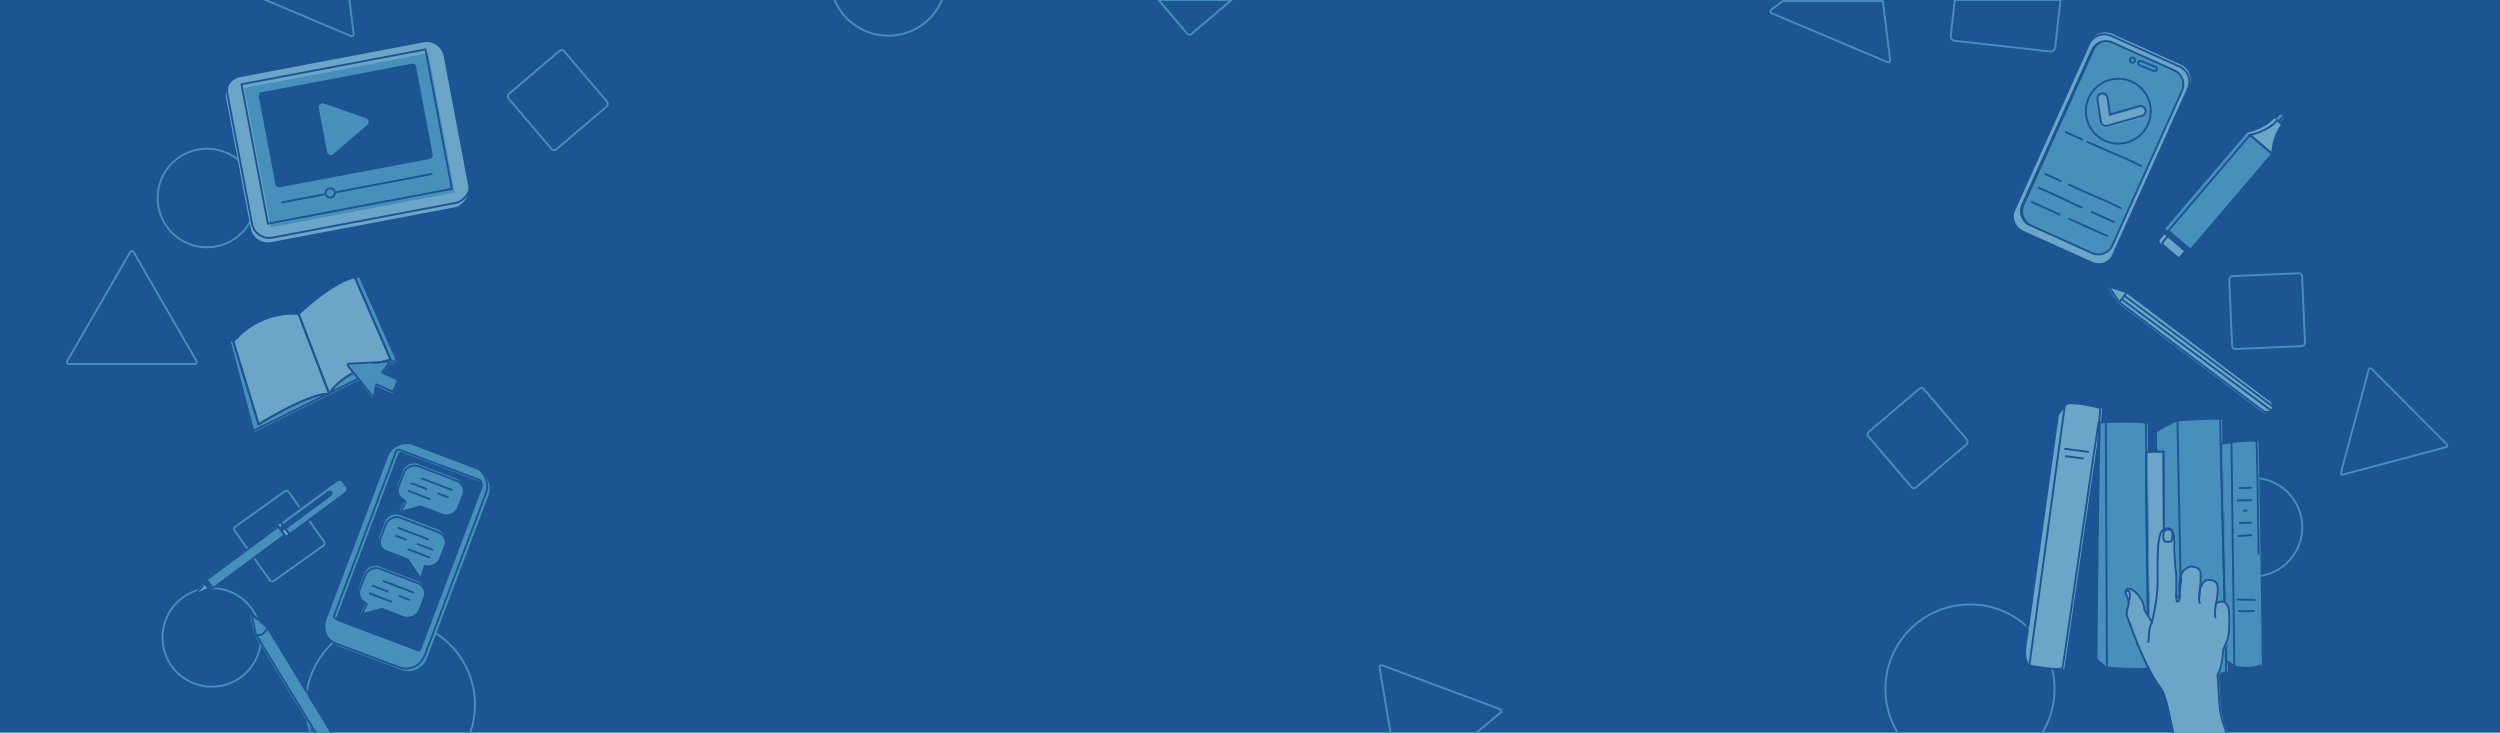 <svg id="Layer_1" data-name="Layer 1" xmlns="http://www.w3.org/2000/svg" xmlns:xlink="http://www.w3.org/1999/xlink" viewBox="0 0 1300 381"><defs><style>.cls-1,.cls-3,.cls-5,.cls-8,.cls-9{fill:none;}.cls-2{clip-path:url(#clip-path);}.cls-3{stroke:#91bcd6;}.cls-3,.cls-5,.cls-8{stroke-miterlimit:10;}.cls-4{fill:#1d5493;}.cls-5{stroke:#468fba;}.cls-6{fill:#4890bc;}.cls-7{fill:#6ca5c8;}.cls-8,.cls-9{stroke:#1d5493;}.cls-9{stroke-linecap:round;stroke-linejoin:round;}</style><clipPath id="clip-path"><rect class="cls-1" width="1300" height="381"/></clipPath></defs><g class="cls-2"><path class="cls-3" d="M793.201,351.678a30.25,30.25,0,0,0,23.965,0Z"/><path class="cls-3" d="M1092.632,351.678l20.788,20.788a2.443,2.443,0,0,0,3.455,0l20.788-20.788Z"/><path class="cls-3" d="M442.058,351.678l.879,5.193a1.036,1.036,0,0,0,1.683.625l7.031-5.818Z"/><rect class="cls-4" width="1300" height="381"/><path class="cls-5" d="M1016.475,0l-2.067,18.544a2.443,2.443,0,0,0,2.157,2.699l49.449,5.513a2.443,2.443,0,0,0,2.699-2.157L1071.456,0Z"/><circle class="cls-5" cx="1024.385" cy="358.275" r="43.972"/><circle class="cls-5" cx="203.016" cy="366.402" r="43.972"/><circle class="cls-5" cx="1171.548" cy="274.159" r="25.633"/><circle class="cls-5" cx="110.113" cy="331.468" r="25.633"/><circle class="cls-5" cx="107.601" cy="102.961" r="25.633"/><path class="cls-5" d="M483.715-32.684H440.146A30.174,30.174,0,0,0,431.77-9.266,30.254,30.254,0,0,0,464.356,18.461a30.254,30.254,0,0,0,27.726-32.586A30.127,30.127,0,0,0,483.715-32.684Z"/><rect class="cls-5" x="127.94" y="261.482" width="34.607" height="34.607" rx="1.547" transform="translate(-134.82 136.021) rotate(-35.471)"/><rect class="cls-5" x="978.234" y="208.844" width="37.931" height="37.931" rx="1.696" transform="translate(524.021 -679.057) rotate(49.577)"/><rect class="cls-5" x="1159.933" y="142.823" width="37.931" height="37.931" rx="1.696" transform="translate(1289.515 -1023.007) rotate(87.52)"/><rect class="cls-5" x="271.114" y="33.107" width="37.931" height="37.931" rx="1.696" transform="translate(141.628 -202.524) rotate(49.577)"/><path class="cls-5" d="M602.457,0l14.824,17.404a1.696,1.696,0,0,0,2.391.191L640.33,0Z"/><path class="cls-5" d="M126.248-5.007l56.219,23.758a1.036,1.036,0,0,0,1.432-1.083l-2.821-22.676Z"/><path class="cls-5" d="M926.967.578l-5.964,4.509a1.036,1.036,0,0,0,.222,1.781l60.244,25.459a1.036,1.036,0,0,0,1.432-1.083L979.086.578Z"/><polygon class="cls-6" points="1174.754 74.462 1168.445 69.079 1125.899 118.939 1126.582 119.522 1137.871 129.155 1138.517 129.706 1181.063 79.846 1174.754 74.462"/><polygon class="cls-4" points="1125.285 121.042 1125.856 121.529 1125.905 121.472 1136.052 130.131 1136.003 130.188 1136.574 130.675 1137.871 129.155 1126.582 119.522 1125.285 121.042"/><path class="cls-7" d="M1123.264,124.567a1.357,1.357,0,0,0,.151,1.913l8.084,6.898a1.357,1.357,0,0,0,1.912-.152l2.592-3.038-10.147-8.659Z"/><rect class="cls-8" x="1130.916" y="119.16" width="0.075" height="13.339" transform="translate(301.123 904.464) rotate(-49.526)"/><path class="cls-6" d="M1185.509,63.859l1.653-1.937a1.199,1.199,0,0,0-.132-1.691l-.286-.244a1.2,1.2,0,0,0-1.691.134l-1.653,1.937,1.121.957Z"/><path class="cls-7" d="M1186.384,64.606l-.875-.747-.988-.843-1.121-.957-.741-.632c-5.109,5.987-14.213,7.652-14.213,7.652l6.309,5.383,6.31,5.384S1181.275,70.593,1186.384,64.606Z"/><polygon class="cls-8" points="1176.329 75.562 1170.021 70.178 1127.474 120.039 1128.158 120.622 1139.446 130.255 1140.093 130.806 1182.639 80.946 1176.329 75.562"/><polygon class="cls-8" points="1126.861 122.142 1127.432 122.629 1127.48 122.572 1137.628 131.23 1137.579 131.287 1138.149 131.774 1139.446 130.255 1128.158 120.622 1126.861 122.142"/><path class="cls-8" d="M1124.839,125.667a1.357,1.357,0,0,0,.151,1.913l8.084,6.898a1.357,1.357,0,0,0,1.912-.152l2.592-3.038-10.147-8.659Z"/><rect class="cls-8" x="1132.492" y="120.26" width="0.075" height="13.339" transform="translate(300.84 906.048) rotate(-49.526)"/><path class="cls-8" d="M1187.084,64.959l1.653-1.937a1.199,1.199,0,0,0-.132-1.691l-.286-.244a1.2,1.2,0,0,0-1.691.134l-1.653,1.937,1.121.957Z"/><path class="cls-8" d="M1187.959,65.705l-.875-.747-.988-.843-1.121-.957-.741-.632c-5.109,5.987-14.213,7.652-14.213,7.652l6.309,5.383,6.31,5.384S1182.851,71.692,1187.959,65.705Z"/><path class="cls-4" d="M102.392,307.678l-1.211.896c-.214.158-.309.394-.211.525l.055.075c.097.132.35.11.564-.048l1.211-.896-.204-.276Z"/><path class="cls-7" d="M102.22,307.446l.172.232.204.276.204.276.172.232a15.531,15.531,0,0,1,5.213-2.368l-2.173-2.939A15.532,15.532,0,0,1,102.22,307.446Z"/><path class="cls-4" d="M180.054,253.127a1.234,1.234,0,0,1,.079.128l1.882-1.392c.356-.263.538-.619.408-.795l-2.046-2.767c-.13-.176-.523-.105-.879.158l-1.882,1.392a1.234,1.234,0,0,1,.099.113Z"/><path class="cls-6" d="M146.793,273.163l23.297-17.226c.67-.495,1.46-.561,1.765-.149s.009,1.148-.66,1.643l-23.297,17.226,2.25,3.043,28.498-21.072c1.361-1.006,1.994-2.478,1.487-3.373a1.234,1.234,0,0,0-.079-.128l-2.339-3.163a1.234,1.234,0,0,0-.099-.113c-.708-.748-2.3-.573-3.661.433l-28.498,21.072Z"/><polygon class="cls-6" points="106.921 301.322 107.304 301.84 109.821 305.245 110.204 305.763 147.591 278.118 144.308 273.677 106.921 301.322"/><path class="cls-7" d="M144.308,273.677l3.284,4.441.704.952,1.852-1.37-2.25-3.043-.122.09c-.67.495-1.46.563-1.765.151s-.009-1.149.661-1.644l.122-.09-1.336-1.807-1.852,1.37Z"/><path class="cls-4" d="M146.011,274.898c.305.412,1.096.344,1.765-.151l.122-.09,23.297-17.226c.67-.495.965-1.231.66-1.643s-1.095-.346-1.765.149L146.793,273.163l-.122.09C146.002,273.748,145.706,274.486,146.011,274.898Z"/><polygon class="cls-7" points="106.412 302.5 107.671 304.202 108.929 305.904 109.821 305.245 107.304 301.84 106.412 302.5"/><path class="cls-4" d="M106.371,302.531l-.531.393.172.233,2.173,2.939.172.233.531-.392.056-.011-.015-.02-1.258-1.702-1.259-1.702-.015-.02Z"/><path class="cls-9" d="M102.831,307.827l-1.211.896c-.214.158-.309.394-.211.525l.055.075c.097.132.35.11.564-.048l1.211-.896-.204-.276Z"/><path class="cls-9" d="M102.659,307.595l.172.232.204.276.204.276.172.232a15.531,15.531,0,0,1,5.213-2.368l-2.173-2.939A15.532,15.532,0,0,1,102.659,307.595Z"/><path class="cls-9" d="M180.492,253.276a1.232,1.232,0,0,1,.079.128l1.882-1.392c.356-.263.538-.619.408-.795l-2.046-2.767c-.13-.176-.523-.105-.879.158l-1.882,1.392a1.232,1.232,0,0,1,.099.113Z"/><path class="cls-9" d="M147.232,273.312,170.529,256.086c.67-.495,1.46-.561,1.765-.149s.009,1.148-.66,1.643L148.336,274.806l2.25,3.043,28.498-21.072c1.361-1.006,1.994-2.478,1.487-3.373a1.232,1.232,0,0,0-.079-.128l-2.339-3.163a1.232,1.232,0,0,0-.099-.113c-.708-.748-2.3-.573-3.661.433L145.896,271.505Z"/><polygon class="cls-9" points="107.359 301.47 107.743 301.989 110.26 305.393 110.643 305.911 148.03 278.267 144.747 273.826 107.359 301.47"/><path class="cls-9" d="M144.747,273.826l3.284,4.441.704.952,1.852-1.37-2.25-3.043-.122.09c-.67.495-1.46.563-1.765.151s-.009-1.149.661-1.644l.122-.09-1.336-1.807-1.852,1.37Z"/><path class="cls-9" d="M146.45,275.047c.305.412,1.096.344,1.765-.151l.122-.09,23.297-17.226c.67-.495.965-1.231.66-1.643s-1.095-.346-1.765.149l-23.297,17.226-.122.09C146.441,273.897,146.145,274.635,146.45,275.047Z"/><polygon class="cls-9" points="106.851 302.649 108.109 304.351 109.368 306.053 110.26 305.393 107.743 301.989 106.851 302.649"/><path class="cls-9" d="M106.809,302.68l-.531.393.172.233,2.173,2.939.172.233.531-.393.056-.011-.015-.02-1.258-1.702-1.259-1.702-.015-.02Z"/><rect class="cls-7" x="136.914" y="16.352" width="87.29" height="115.222" rx="9.027" transform="translate(141.521 265.139) rotate(-100.735)"/><rect class="cls-8" x="137.572" y="14.029" width="87.29" height="115.222" rx="9.027" transform="translate(144.585 263.03) rotate(-100.735)"/><rect class="cls-6" x="144.854" y="24.227" width="73.778" height="97.387" transform="translate(143.951 265.067) rotate(-100.735)"/><rect class="cls-8" x="143.391" y="22.307" width="73.778" height="97.387" transform="translate(144.102 261.35) rotate(-100.735)"/><path class="cls-4" d="M214.108,33.147l-78.009,14.789a1.92,1.92,0,0,0-1.529,2.244L143.231,95.868a1.92,1.92,0,0,0,2.245,1.529l78.009-14.789a1.92,1.92,0,0,0,1.529-2.244L216.352,34.676A1.92,1.92,0,0,0,214.108,33.147ZM191.008,64.907l-8.827,7.602-8.827,7.602a1.998,1.998,0,0,1-3.268-1.142l-2.17-11.446-2.17-11.446a1.998,1.998,0,0,1,2.623-2.259l10.997,3.844,10.997,3.844A1.998,1.998,0,0,1,191.008,64.907Z"/><line class="cls-8" x1="146.271" y1="105.309" x2="224.885" y2="90.405"/><circle class="cls-6" cx="171.025" cy="100.452" r="2.41"/><circle class="cls-6" cx="172.469" cy="100.178" r="2.41"/><circle class="cls-8" cx="171.722" cy="100.32" r="2.41"/><path class="cls-8" d="M171.541,205.16q.226-.112.453-.227l.002-.002-.455.226Z"/><path class="cls-8" d="M170.969,205.441q.22-.107.443-.217l.129-.064-.001-.003Z"/><path class="cls-6" d="M165.731,206.318c-12.196,3.336-30.773,15.001-30.773,15.001l-.444-1.454-12.762-41.81c.54-.636,1.088-1.242,1.641-1.824l-3.601,1.396,12.405,47.069,38.772-19.255A22.037,22.037,0,0,0,165.731,206.318Z"/><path class="cls-6" d="M203.665,187.786s-22.817,3.825-31.671,17.145l34.711-17.248-19.516-44.006-2.117,1.346,17.57,40.412Z"/><path class="cls-7" d="M202.644,185.436l-17.57-40.412-.171-.393c-10.703,1.817-28.675,18.187-29.22,19.086l15.857,41.44.455-.226c8.854-13.32,31.671-17.145,31.671-17.145Z"/><path class="cls-7" d="M155.682,163.717a40.173,40.173,0,0,0-32.29,12.514c-.553.582-1.101,1.188-1.641,1.824l12.762,41.81.444,1.454S153.535,209.654,165.731,206.318a22.037,22.037,0,0,1,5.238-.877l.571-.283Z"/><path class="cls-8" d="M171.063,204.504q.226-.112.453-.227l.002-.002-.455.226Z"/><path class="cls-8" d="M170.491,204.785q.22-.107.443-.217l.129-.064-.001-.003Z"/><path class="cls-8" d="M165.254,205.662c-12.196,3.336-30.773,15.001-30.773,15.001l-.444-1.454L121.275,177.399c.54-.636,1.088-1.242,1.641-1.824l-3.601,1.396,12.405,47.069,38.772-19.255A22.037,22.037,0,0,0,165.254,205.662Z"/><path class="cls-8" d="M203.188,187.13s-22.817,3.825-31.671,17.145l34.711-17.248-19.516-44.006-2.117,1.346,17.57,40.412Z"/><path class="cls-8" d="M202.166,184.78l-17.57-40.412-.171-.393c-10.703,1.817-28.675,18.187-29.22,19.086L171.062,204.501l.455-.226c8.854-13.32,31.671-17.145,31.671-17.145Z"/><path class="cls-8" d="M155.205,163.061a40.173,40.173,0,0,0-32.29,12.514c-.553.582-1.101,1.188-1.641,1.824L134.037,219.21l.444,1.454s18.577-11.665,30.773-15.001a22.037,22.037,0,0,1,5.238-.877l.571-.283Z"/><path class="cls-6" d="M198.641,194.257l3.637-4.264a.616.616,0,0,0,.086-.665.65.65,0,0,0-.605-.368l-20.327.595a.618.618,0,0,0-.476.999l12.273,15.86a.651.651,0,0,0,.662.235.617.617,0,0,0,.467-.476l1.134-5.539,7.965,3.73a.645.645,0,0,0,.498.022.614.614,0,0,0,.343-.307l2.578-5.268a.611.611,0,0,0,.026-.474.649.649,0,0,0-.335-.367Z"/><path class="cls-8" d="M198.677,193.448l3.536-4.348a.616.616,0,0,0,.071-.667.65.65,0,0,0-.613-.353l-20.307,1.072a.618.618,0,0,0-.452,1.01l12.643,15.567a.651.651,0,0,0,.667.219.617.617,0,0,0,.455-.487l1.003-5.564L203.73,203.439a.645.645,0,0,0,.498.011.614.614,0,0,0,.336-.315l2.454-5.327a.611.611,0,0,0,.015-.475.649.649,0,0,0-.344-.359Z"/><path class="cls-6" d="M1174.315,229.639c-.48-1.12-13.014.338-13.014.338l-5.578.845.11,5.609,2.624,107.155,4.365,3.011c8.451,2.028,13.352-.507,13.352-.507S1174.822,230.822,1174.315,229.639Z"/><path class="cls-6" d="M1158.457,343.586,1155.833,236.431l-.448-18.285c.169-1.014-20.789.507-22.141.507-1.352,0-11.662,5.916-11.662,5.916l.169,9.803.025.526c2.144-.06,4.2-.019,4.2-.019l.438,95.41.407,8.365s8.282,10.141,8.958,11.155c.676,1.014,13.69.169,17.578.507,3.887.338,5.239-1.014,5.239-1.014Z"/><path class="cls-7" d="M1126.415,330.288l-.438-95.41s-2.056-.041-4.2.019c-2.204.061-4.501.229-4.758.657-.507.845,1.183,109.69,1.183,109.69s.093.009.252.023c1.249.113,6.831.576,8.029-.023Z"/><path class="cls-7" d="M1092.667,217.903l.392-5.574s-13.979-3.884-18.331-1.899l-4.123,5.424-17.177,122.866s.292,6.857,2.761,7.523c2.469.666,16.188,2.64,17.203,1.409C1073.804,347.153,1091.887,218.653,1092.667,217.903Z"/><path class="cls-6" d="M1118.202,345.244s-1.69-108.845-1.183-109.69l-.169-15.211a4.618,4.618,0,0,0-2.028-.845c-1.183-.169-21.634-.338-22.31.507-.676.845-1.859,122.535-1.859,122.535s.172.186.452.474c1.052,1.082,3.729,3.689,5.463,4.089,2.197.507,20.113,1.183,20.789.507a9.384,9.384,0,0,0,1.097-2.343C1118.295,345.253,1118.202,345.244,1118.202,345.244Z"/><path class="cls-8" d="M1173.363,229.584c-.48-1.12-13.014.338-13.014.338l-5.578.845.11,5.609,2.624,107.155,4.365,3.011c8.451,2.028,13.352-.507,13.352-.507S1173.87,230.767,1173.363,229.584Z"/><path class="cls-8" d="M1157.504,343.531l-2.624-107.155-.448-18.285c.169-1.014-20.789.507-22.141.507-1.352,0-11.662,5.916-11.662,5.916l.169,9.803.025.526c2.144-.06,4.2-.019,4.2-.019l.438,95.41.407,8.365s8.282,10.141,8.958,11.155c.676,1.014,13.69.169,17.578.507,3.887.338,5.239-1.014,5.239-1.014Z"/><path class="cls-8" d="M1125.463,330.233l-.438-95.41s-2.056-.041-4.2.019c-2.204.061-4.501.229-4.758.657-.507.845,1.183,109.69,1.183,109.69s.093.009.252.023c1.249.113,6.831.576,8.029-.023Z"/><path class="cls-8" d="M1091.73,217.725l.392-5.574s-13.979-3.884-18.331-1.899l-4.123,5.424-17.177,122.866s.292,6.857,2.761,7.523c2.469.666,16.188,2.64,17.203,1.409C1072.867,346.975,1090.949,218.474,1091.73,217.725Z"/><path class="cls-8" d="M1117.25,345.19s-1.69-108.845-1.183-109.69l-.169-15.211a4.618,4.618,0,0,0-2.028-.845c-1.183-.169-21.634-.338-22.31.507-.676.845-1.859,122.535-1.859,122.535s.172.186.452.474c1.052,1.082,3.728,3.689,5.463,4.089,2.197.507,20.113,1.183,20.789.507a9.384,9.384,0,0,0,1.097-2.343C1117.342,345.199,1117.25,345.19,1117.25,345.19Z"/><line class="cls-8" x1="1073.79" y1="210.252" x2="1055.252" y2="346.065"/><line class="cls-8" x1="1095.022" y1="219.601" x2="1095.616" y2="347.049"/><line class="cls-8" x1="1132.292" y1="218.598" x2="1134.827" y2="349.753"/><line class="cls-8" x1="1160.349" y1="229.922" x2="1161.869" y2="346.542"/><line class="cls-8" x1="1148.931" y1="343.361" x2="1141.075" y2="343.361"/><path class="cls-8" d="M1172.325,317.698s-7.507.524-8.38-.175"/><line class="cls-8" x1="1172.848" y1="311.937" x2="1163.072" y2="311.763"/><line class="cls-8" x1="1170.753" y1="253.628" x2="1164.119" y2="253.803"/><line class="cls-8" x1="1170.928" y1="260.088" x2="1163.247" y2="260.262"/><line class="cls-8" x1="1168.659" y1="265.5" x2="1166.564" y2="265.5"/><line class="cls-8" x1="1170.753" y1="271.784" x2="1164.294" y2="271.959"/><line class="cls-8" x1="1171.103" y1="278.244" x2="1163.596" y2="278.768"/><line class="cls-8" x1="1073.414" y1="233.338" x2="1086.186" y2="235.017"/><line class="cls-8" x1="1073.857" y1="237.199" x2="1083.514" y2="238.468"/><path class="cls-7" d="M1125.859,361.409c-1.153-3.293-1.646-2.799-5.269-8.726s-8.397-17.452-8.397-17.452l-5.534-14.604a3.734,3.734,0,0,1-.156-2.12l.906-4.148a4.295,4.295,0,0,0-.212-2.52l-1.25-3.105a1.81,1.81,0,0,1,1.979-2.469,3.545,3.545,0,0,1,.638.184c2.254.873,6.908,5.163,7.126,10.834l3.926,6.326s3.127-11.852,2.981-21.959.073-17.16.654-20.505,1.079-6.09,4.726-6.253c4.007-.18,3.272,9.453,3.272,9.453s.291,9.307.8,12.507.145,13.161.145,13.161l1.672,1.018.145-3.054s-.218-.291-.145-2.327.218-7.562,2.836-9.38,3.708-1.527,3.708-1.527,4.145.291,4.508,3.199a42.282,42.282,0,0,1-.291,7.998s1.825-4.148,3.651-4.148,4.975-.252,5.479,3.086-.819,9.005-.819,9.005,4.219-2.645,5.919,1.196c0,0,1.008.504,1.008,6.171s.189,9.761-2.078,14.232c-2.125,4.192-.598,7.941-3.408,14.308a6.38,6.38,0,0,0-.516,2.981l.713,11.238s.378,7.809,2.204,12.469,6.235,24.089,6.235,24.089l-28.134,7.155S1129.752,372.531,1125.859,361.409Z"/><path class="cls-8" d="M1125.241,361.255c-1.153-3.293-1.646-2.799-5.269-8.726s-8.397-17.452-8.397-17.452l-5.534-14.604a3.735,3.735,0,0,1-.156-2.12l.906-4.148a4.295,4.295,0,0,0-.212-2.52l-1.25-3.105a1.81,1.81,0,0,1,1.979-2.469,3.544,3.544,0,0,1,.638.184c2.254.873,6.908,5.163,7.126,10.834l3.926,6.326s3.127-11.852,2.981-21.959.073-17.16.654-20.505,1.079-6.09,4.726-6.253c4.007-.18,3.272,9.453,3.272,9.453s.291,9.307.8,12.507.145,13.161.145,13.161l1.672,1.018.145-3.054s-.218-.291-.145-2.327.218-7.562,2.836-9.38,3.708-1.527,3.708-1.527,4.145.291,4.508,3.199a42.282,42.282,0,0,1-.291,7.998s1.825-4.148,3.651-4.148,4.975-.252,5.479,3.086-.819,9.005-.819,9.005,4.219-2.645,5.919,1.196c0,0,1.008.504,1.008,6.171s.189,9.761-2.078,14.232c-2.125,4.192-.598,7.941-3.408,14.308a6.38,6.38,0,0,0-.516,2.981l.713,11.238s.378,7.809,2.204,12.469,6.235,24.089,6.235,24.089l-28.134,7.155S1129.134,372.377,1125.241,361.255Z"/><path class="cls-8" d="M1118.998,323.455a13.228,13.228,0,0,0-1.412,5.419c-.355,3.751-.456,5.423-.456,5.423"/><path class="cls-8" d="M1133.249,310.876s.201,2.285-1.32,1.88l-.353-2.898"/><line class="cls-8" x1="1133.395" y1="307.822" x2="1134.363" y2="300.844"/><path class="cls-8" d="M1144.145,305.558l-.652,6.843a4.759,4.759,0,0,0,.652,1.419"/><path class="cls-8" d="M1152.322,313.729s-1.233,7.187.034,7.491"/><path class="cls-8" d="M1106.767,312.259s1.53-.984.401-4.808c0,0-1.603-.474-1.894.546"/><path class="cls-8" d="M1129.55,276.072s-2.953-2.006-4.505.833c0,0-.644,4.315.946,4.694a6.493,6.493,0,0,0,3.066-.076A10.495,10.495,0,0,0,1129.55,276.072Z"/><path class="cls-7" d="M1101.557,157.694l-5.556-8.412,9.61,3.044L1180.33,208.764a3.363,3.363,0,0,1,.657,4.711h0a3.363,3.363,0,0,1-4.711.657Z"/><path class="cls-8" d="M1102.03,157.2l-5.556-8.412,9.61,3.044,74.719,56.438a3.363,3.363,0,0,1,.657,4.711h0a3.363,3.363,0,0,1-4.711.657Z"/><line class="cls-8" x1="1106.084" y1="151.833" x2="1102.03" y2="157.2"/><line class="cls-8" x1="1103.227" y1="155.518" x2="1180.987" y2="213.475"/><line class="cls-8" x1="1104.421" y1="153.609" x2="1182.086" y2="211.612"/><rect class="cls-6" x="183.902" y="234.254" width="55.937" height="111.392" rx="10.303" transform="translate(307.695 636.04) rotate(-159.32)"/><rect class="cls-4" x="189.465" y="239.929" width="47.14" height="93.874" rx="1.285" transform="translate(311.037 630.482) rotate(-159.32)"/><rect class="cls-8" x="182.797" y="233.021" width="55.937" height="111.392" rx="10.303" transform="matrix(-0.936, -0.353, 0.353, -0.936, 305.991, 633.262)"/><rect class="cls-8" x="188.359" y="238.695" width="47.14" height="93.874" rx="1.285" transform="translate(309.333 627.703) rotate(-159.32)"/><path class="cls-6" d="M200.163,271.475l-2.583,6.737a6.174,6.174,0,0,0,3.555,7.976l11.162,4.28,6.245,9.636,1.972-6.485a6.176,6.176,0,0,0,7.981-3.553l2.583-6.737a6.176,6.176,0,0,0-3.56-7.978l-19.379-7.43A6.174,6.174,0,0,0,200.163,271.475Z"/><path class="cls-9" d="M200.564,272.881l-2.583,6.737a6.174,6.174,0,0,0,3.555,7.976l11.162,4.28,6.245,9.636,1.972-6.485a6.176,6.176,0,0,0,7.981-3.553l2.583-6.737a6.176,6.176,0,0,0-3.56-7.978l-19.379-7.43A6.174,6.174,0,0,0,200.564,272.881Z"/><line class="cls-9" x1="222.572" y1="280.42" x2="207.089" y2="274.484"/><line class="cls-9" x1="223.402" y1="289.883" x2="212.354" y2="285.647"/><line class="cls-9" x1="224.93" y1="285.897" x2="217.156" y2="282.916"/><line class="cls-9" x1="210.985" y1="280.55" x2="206.053" y2="278.659"/><path class="cls-6" d="M220.357,310.064l-2.583,6.737a6.174,6.174,0,0,1-7.976,3.555l-11.162-4.28-11.086,2.991,2.869-6.141a6.175,6.175,0,0,1-3.56-7.978l2.583-6.737a6.176,6.176,0,0,1,7.981-3.553l19.379,7.43A6.174,6.174,0,0,1,220.357,310.064Z"/><path class="cls-9" d="M220.714,311.236l-2.586,6.743a6.18,6.18,0,0,1-7.983,3.558l-11.172-4.284L187.877,320.248l2.872-6.147a6.181,6.181,0,0,1-3.563-7.985l2.586-6.743a6.181,6.181,0,0,1,7.988-3.556l19.397,7.437A6.18,6.18,0,0,1,220.714,311.236Z"/><line class="cls-9" x1="199.287" y1="302.121" x2="214.785" y2="308.063"/><line class="cls-9" x1="192.337" y1="308.609" x2="203.395" y2="312.849"/><line class="cls-9" x1="193.867" y1="304.619" x2="201.648" y2="307.603"/><line class="cls-9" x1="207.825" y1="309.971" x2="212.762" y2="311.864"/><path class="cls-6" d="M240.502,256.77l-2.583,6.737a6.174,6.174,0,0,1-7.976,3.555l-11.162-4.28-11.086,2.991,2.869-6.141a6.176,6.176,0,0,1-3.56-7.978l2.583-6.737a6.176,6.176,0,0,1,7.981-3.553l19.379,7.43A6.174,6.174,0,0,1,240.502,256.77Z"/><path class="cls-9" d="M240.86,257.942l-2.586,6.743a6.18,6.18,0,0,1-7.983,3.558l-11.172-4.284-11.097,2.994,2.872-6.147a6.181,6.181,0,0,1-3.563-7.985l2.586-6.743a6.181,6.181,0,0,1,7.988-3.556l19.397,7.437A6.18,6.18,0,0,1,240.86,257.942Z"/><line class="cls-9" x1="219.432" y1="248.827" x2="234.93" y2="254.769"/><line class="cls-9" x1="212.482" y1="255.315" x2="223.541" y2="259.555"/><line class="cls-9" x1="214.012" y1="251.325" x2="221.793" y2="254.309"/><line class="cls-9" x1="227.97" y1="256.677" x2="232.907" y2="258.57"/><path class="cls-5" d="M67.681,131.071l-32.701,56.64a1.036,1.036,0,0,0,.897,1.554l65.402,0a1.036,1.036,0,0,0,.897-1.554L69.475,131.071A1.036,1.036,0,0,0,67.681,131.071Z"/><path class="cls-5" d="M717.353,347.116l10.917,64.485a1.036,1.036,0,0,0,1.682.625l50.387-41.697a1.036,1.036,0,0,0-.3-1.77l-61.304-22.788A1.036,1.036,0,0,0,717.353,347.116Z"/><path class="cls-5" d="M1231.736,192.193l-14.418,53.504a.878.878,0,0,0,1.074,1.077l53.545-14.266a.878.878,0,0,0,.396-1.468L1233.206,191.802A.878.878,0,0,0,1231.736,192.193Z"/><path class="cls-6" d="M132.349,330.189l-2.218-10.582,8.38,6.832,52.213,85.789a3.607,3.607,0,0,1-1.206,4.957l0,0a3.607,3.607,0,0,1-4.957-1.206Z"/><path class="cls-8" d="M133.016,329.884l-2.218-10.582,8.38,6.832,52.213,85.789a3.607,3.607,0,0,1-1.206,4.957l0,0a3.607,3.607,0,0,1-4.957-1.206Z"/><path class="cls-8" d="M132.86,330.043s3.929,1.797,6.163-3.751"/><path class="cls-6" d="M1050.197,51.276h88.151a8.007,8.007,0,0,1,8.007,8.007V94.65a8.007,8.007,0,0,1-8.007,8.007h-88.151a8.007,8.007,0,0,1-8.007-8.007V59.283a8.007,8.007,0,0,1,8.007-8.007Z" transform="translate(574.687 1043.086) rotate(-65.752)"/><path class="cls-7" d="M1052.264,120.055l35.552,16.014a8.713,8.713,0,0,0,11.523-4.366l38.984-86.549a8.713,8.713,0,0,0-4.366-11.523L1098.406,17.617a8.713,8.713,0,0,0-11.523,4.366l-38.984,86.549A8.713,8.713,0,0,0,1052.264,120.055Zm-.679-13.576,36.203-80.374A8.007,8.007,0,0,1,1098.377,22.093l32.247,14.525a8.007,8.007,0,0,1,4.012,10.589l-36.203,80.374a8.007,8.007,0,0,1-10.589,4.012l-32.247-14.525A8.007,8.007,0,0,1,1051.585,106.479Z"/><path class="cls-8" d="M1049.035,51.152h88.151a8.007,8.007,0,0,1,8.007,8.007V94.527a8.007,8.007,0,0,1-8.007,8.007h-88.151a8.007,8.007,0,0,1-8.007-8.007V59.159a8.007,8.007,0,0,1,8.007-8.007Z" transform="translate(574.115 1041.954) rotate(-65.752)"/><path class="cls-8" d="M1051.669,121.062l35.552,16.014a8.713,8.713,0,0,0,11.523-4.366l38.984-86.549a8.713,8.713,0,0,0-4.366-11.523l-35.552-16.014a8.713,8.713,0,0,0-11.523,4.366l-38.984,86.549A8.713,8.713,0,0,0,1051.669,121.062Z"/><rect class="cls-8" x="1111.522" y="33.188" width="10.399" height="2.311" rx="1.155" transform="translate(2137.338 488.864) rotate(-157.756)"/><circle class="cls-8" cx="1108.914" cy="31.342" r="1.351"/><path class="cls-8" d="M1085.012,73.597c9.476,4.416,19.571,8.084,28.75,12.974"/><path class="cls-8" d="M1073.808,68.541l9.33,4.21"/><path class="cls-8" d="M1075.499,95.872c9.288,4.383,18.647,7.999,27.669,12.486"/><path class="cls-8" d="M1063.214,90.328l8.729,3.939"/><path class="cls-8" d="M1087.351,110.076l12.285,5.544"/><path class="cls-8" d="M1059.683,97.59c8.076,2.944,15.176,7.142,23.138,10.442"/><path class="cls-8" d="M1075.541,113.602l19.131,8.634,1.433.647"/><path class="cls-8" d="M1056.151,104.852l15.2,6.86"/><circle class="cls-6" cx="1101.873" cy="56.527" r="16.869"/><circle class="cls-8" cx="1101.521" cy="57.813" r="16.869"/><path class="cls-7" d="M1093.279,65.901a2.62,2.62,0,0,1-1.036-1.718l-1.768-11.699a2.621,2.621,0,0,1,5.183-.783l1.323,8.756,15.188-4.317a2.621,2.621,0,1,1,1.433,5.042l-18.051,5.13a2.622,2.622,0,0,1-2.135-.317C1093.369,65.965,1093.323,65.933,1093.279,65.901Z"/><path class="cls-8" d="M1093.485,64.978a2.62,2.62,0,0,1-1.036-1.718l-1.768-11.699a2.621,2.621,0,1,1,5.183-.783l1.323,8.756,15.188-4.317a2.621,2.621,0,1,1,1.433,5.042L1095.757,65.39a2.622,2.622,0,0,1-2.135-.317C1093.575,65.042,1093.529,65.011,1093.485,64.978Z"/></g></svg>